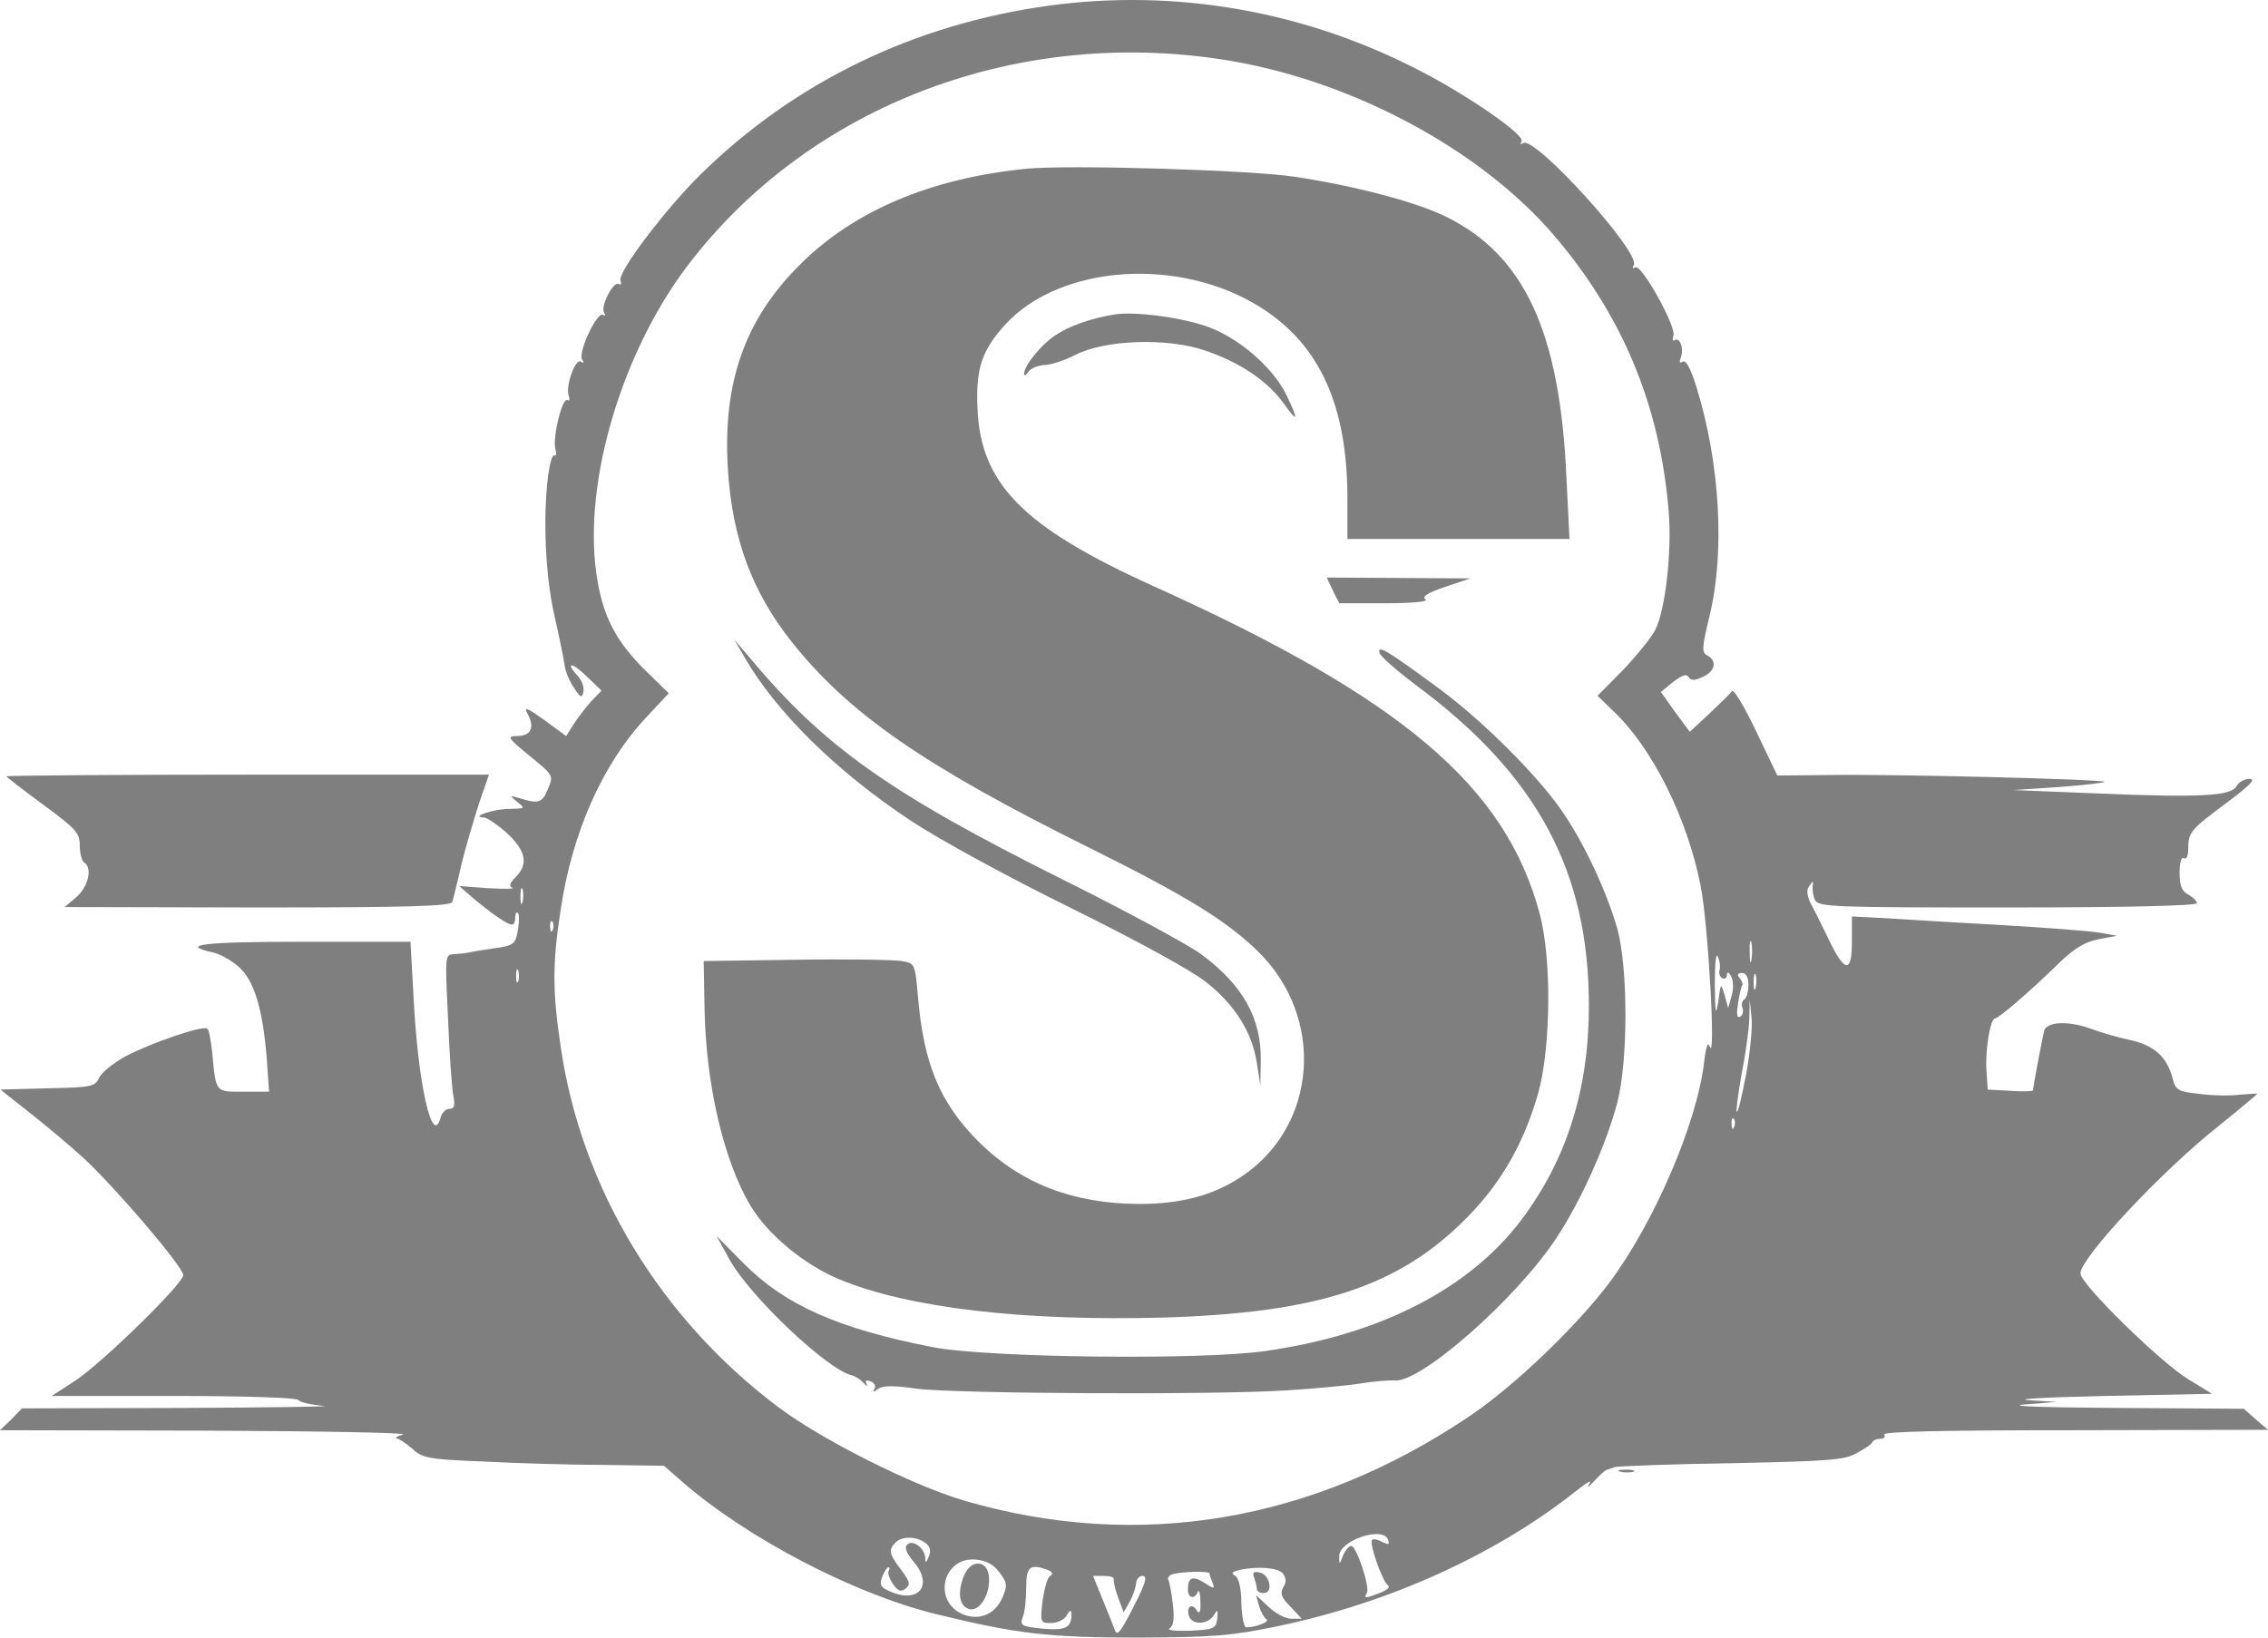 <svg width="180" height="130" viewBox="0 0 180 130" fill="none" xmlns="http://www.w3.org/2000/svg">
<path d="M83.327 0.438C72.582 1.9 63.103 6.492 55.643 13.806C52.802 16.595 49.004 21.629 49.243 22.275C49.346 22.547 49.312 22.649 49.106 22.547C48.696 22.275 47.635 24.316 47.943 24.826C48.08 25.03 48.046 25.099 47.84 24.996C47.395 24.724 45.855 27.956 46.198 28.534C46.369 28.772 46.335 28.874 46.095 28.704C45.65 28.432 44.863 30.677 45.137 31.425C45.239 31.697 45.205 31.867 45.034 31.765C44.624 31.493 43.837 34.759 44.076 35.643C44.179 36.017 44.145 36.255 43.973 36.153C43.837 36.085 43.631 36.8 43.494 37.786C43.084 41.188 43.289 45.643 43.973 48.739C44.35 50.406 44.726 52.208 44.795 52.718C44.829 53.195 45.171 54.045 45.547 54.589C46.061 55.406 46.198 55.44 46.3 54.929C46.369 54.589 46.198 54.045 45.89 53.705C44.829 52.548 45.342 52.514 46.54 53.671L47.738 54.827L46.916 55.678C46.471 56.188 45.855 56.97 45.513 57.514L44.932 58.433L43.221 57.174C41.783 56.154 41.544 56.052 41.886 56.698C42.468 57.753 42.126 58.433 41.03 58.433C40.209 58.433 40.278 58.569 42.023 59.998C43.939 61.562 43.939 61.562 43.494 62.617C43.049 63.739 42.741 63.841 41.236 63.365C40.414 63.127 40.414 63.127 41.065 63.671C41.715 64.181 41.681 64.181 40.38 64.216C39.182 64.216 37.266 64.862 38.395 64.896C38.635 64.896 39.456 65.44 40.209 66.12C41.749 67.515 41.954 68.603 40.928 69.624C40.449 70.1 40.38 70.338 40.654 70.474C40.894 70.576 40.038 70.576 38.738 70.508L36.445 70.338L37.54 71.29C38.943 72.481 40.278 73.399 40.62 73.399C40.791 73.399 40.894 73.161 40.894 72.821C40.894 72.515 40.996 72.345 41.099 72.481C41.236 72.583 41.202 73.229 41.099 73.876C40.894 74.964 40.791 75.066 39.08 75.304C38.087 75.44 37.198 75.61 37.061 75.644C36.89 75.678 36.445 75.712 36.034 75.746C35.316 75.781 35.316 75.814 35.555 80.781C35.658 83.57 35.863 86.325 35.966 86.903C36.137 87.754 36.068 88.026 35.658 88.026C35.384 88.026 35.076 88.332 34.973 88.706C34.323 91.155 33.16 86.053 32.818 79.08L32.578 74.76H24.057C16.152 74.76 14.133 74.998 16.905 75.61C17.418 75.712 18.342 76.223 18.924 76.733C20.156 77.787 20.875 80.1 21.183 84.182L21.354 86.665H19.335C17.042 86.665 17.145 86.767 16.837 83.502C16.734 82.617 16.597 81.767 16.46 81.665C16.152 81.359 11.977 82.787 9.924 83.876C9 84.386 8.076 85.135 7.871 85.543C7.563 86.257 7.289 86.325 3.798 86.393L0.034 86.495L2.224 88.23C3.456 89.182 5.441 90.849 6.639 91.938C9.171 94.284 14.544 100.577 14.544 101.224C14.544 101.904 8.144 108.163 5.989 109.591L4.106 110.816H13.722C19.232 110.816 23.441 110.952 23.646 111.122C23.817 111.326 24.741 111.53 25.665 111.598C26.624 111.666 21.627 111.734 14.578 111.768L1.745 111.802L0.89 112.686L0 113.537L16.426 113.571C25.46 113.605 32.475 113.741 31.996 113.877C31.517 114.013 31.312 114.149 31.483 114.183C31.688 114.217 32.236 114.591 32.715 114.999C33.502 115.748 33.981 115.85 38.327 116.02C40.962 116.156 45.274 116.292 47.909 116.292L52.7 116.36L54.171 117.653C59.304 122.109 67.757 126.53 74.259 128.129C80.795 129.728 83.293 130 90.513 130C96.331 129.966 97.734 129.864 101.464 129.082C110.259 127.245 118.745 123.401 125.076 118.367C125.932 117.687 126.411 117.415 126.137 117.789C125.897 118.163 126.034 118.095 126.479 117.619C126.924 117.142 127.369 116.734 127.471 116.7C127.574 116.666 127.882 116.564 128.156 116.462C128.43 116.394 132.639 116.224 137.464 116.156C145.163 115.986 146.395 115.918 147.388 115.34C148.004 114.999 148.586 114.625 148.62 114.455C148.688 114.319 148.962 114.217 149.236 114.217C149.544 114.217 149.646 114.081 149.544 113.877C149.407 113.639 154.54 113.537 164.669 113.537L180 113.503L179.042 112.686L178.084 111.836L168.091 111.768C162.24 111.734 159.16 111.632 160.665 111.496L163.232 111.292L161.008 111.156C159.776 111.054 162.548 110.918 167.167 110.816L175.551 110.646L173.669 109.489C171.445 108.129 165.114 101.938 165.114 101.087C165.114 99.863 171.582 92.924 176.167 89.318C177.81 87.992 179.144 86.869 179.144 86.835C179.144 86.801 178.529 86.835 177.741 86.903C176.989 87.005 175.517 86.971 174.525 86.835C172.916 86.665 172.677 86.529 172.471 85.747C172.027 83.944 171.034 83.026 169.152 82.583C168.16 82.379 166.757 81.971 166.038 81.699C164.224 81.019 162.479 81.087 162.24 81.801C162.103 82.345 161.35 86.291 161.35 86.563C161.35 86.631 160.529 86.665 159.57 86.597L157.757 86.495L157.654 84.965C157.551 83.332 157.962 80.849 158.338 80.849C158.646 80.815 161.042 78.774 163.3 76.563C164.669 75.236 165.49 74.76 166.586 74.556L168.023 74.284L166.654 74.046C165.901 73.91 162.376 73.638 158.783 73.433C155.224 73.229 151.084 72.991 149.646 72.889L146.977 72.753V74.76C146.977 77.311 146.395 77.243 145.095 74.488C144.582 73.433 143.966 72.175 143.692 71.699C143.418 71.086 143.35 70.644 143.589 70.338C143.897 69.896 143.932 69.896 143.863 70.338C143.829 70.61 143.897 71.121 144.034 71.427C144.308 72.005 145.369 72.039 159.331 72.039C168.741 72.039 174.354 71.903 174.354 71.699C174.354 71.529 174.046 71.222 173.669 71.018C173.156 70.746 172.985 70.304 172.985 69.284C172.985 68.467 173.122 67.991 173.327 68.127C173.532 68.263 173.669 67.923 173.669 67.379C173.669 66.052 173.875 65.848 176.749 63.705C178.563 62.345 179.076 61.834 178.529 61.834C178.152 61.834 177.673 62.072 177.502 62.413C177.057 63.195 174.593 63.331 166.586 62.991L159.81 62.719L163.369 62.481C165.285 62.345 166.962 62.141 167.03 62.072C167.236 61.868 149.749 61.426 144.958 61.528L141.057 61.562L139.38 58.059C138.456 56.12 137.601 54.691 137.464 54.861C137.327 55.066 136.506 55.848 135.65 56.664L134.11 58.093L132.947 56.528L131.817 54.929L132.776 54.147C133.494 53.603 133.837 53.467 134.008 53.739C134.213 54.045 134.487 54.045 135.137 53.739C136.129 53.297 136.3 52.48 135.513 52.038C135.034 51.8 135.068 51.426 135.684 48.875C136.916 43.773 136.506 36.731 134.624 30.677C134.179 29.248 133.802 28.568 133.563 28.704C133.289 28.874 133.255 28.738 133.392 28.398C133.665 27.684 133.323 26.731 132.913 27.003C132.741 27.105 132.707 26.935 132.81 26.663C133.084 25.983 130.278 20.949 129.798 21.221C129.559 21.357 129.525 21.289 129.662 21.051C130.278 20.098 121.825 10.778 120.901 11.357C120.696 11.493 120.627 11.459 120.764 11.22C121.072 10.71 116.179 7.343 112.209 5.37C103.209 0.812 93.183 -0.889 83.327 0.438ZM97.837 4.86C107.589 6.56 117.513 11.935 123.262 18.602C128.738 24.962 131.749 32.174 132.433 40.575C132.707 43.807 132.16 48.467 131.373 49.997C131.065 50.61 129.901 52.038 128.806 53.195L126.787 55.236L128.019 56.426C131.099 59.317 133.905 64.896 134.966 70.304C135.582 73.365 136.198 84.556 135.684 83.06C135.548 82.651 135.376 83.128 135.24 84.386C134.658 89.216 131.27 97.074 127.745 101.802C125.144 105.271 120.217 109.999 116.692 112.38C104.167 120.85 90.308 123.163 76.483 119.115C72.376 117.891 65.19 114.285 61.768 111.7C52.426 104.693 46.163 94.353 44.521 83.23C43.837 78.74 43.837 76.529 44.487 72.277C45.411 66.052 47.84 60.61 51.331 56.902L53.076 55.032L51.297 53.297C48.833 50.882 47.806 48.875 47.327 45.507C46.3 38.228 49.346 27.99 54.547 21.119C64.3 8.261 81.068 1.968 97.837 4.86ZM41.475 71.597C41.373 71.937 41.304 71.733 41.304 71.189C41.304 70.61 41.373 70.372 41.475 70.576C41.544 70.814 41.544 71.29 41.475 71.597ZM43.871 73.808C43.768 74.08 43.665 73.978 43.665 73.603C43.631 73.229 43.734 73.025 43.837 73.161C43.939 73.263 43.973 73.57 43.871 73.808ZM139.004 76.189C138.935 76.631 138.867 76.359 138.867 75.61C138.833 74.862 138.901 74.522 139.004 74.828C139.072 75.168 139.072 75.781 139.004 76.189ZM136.471 77.005C136.403 77.243 136.471 77.515 136.677 77.651C136.882 77.753 137.053 77.651 137.053 77.413C137.087 77.107 137.19 77.141 137.395 77.515C137.567 77.821 137.601 78.502 137.43 79.046L137.156 80.032L136.882 79.012C136.574 77.991 136.574 77.991 136.369 79.522C136.163 80.747 136.129 80.475 136.095 78.162C136.095 76.427 136.198 75.542 136.335 75.951C136.506 76.325 136.54 76.801 136.471 77.005ZM41.133 77.889C41.03 78.127 40.962 77.957 40.962 77.481C40.962 77.005 41.03 76.835 41.133 77.039C41.202 77.277 41.202 77.685 41.133 77.889ZM138.764 78.195C138.764 78.706 138.627 79.216 138.422 79.352C138.251 79.454 138.183 79.76 138.285 79.998C138.388 80.27 138.319 80.577 138.114 80.713C137.84 80.849 137.806 80.508 137.943 79.624C138.046 78.91 138.217 78.264 138.285 78.195C138.354 78.127 138.251 77.889 138.08 77.651C137.84 77.379 137.909 77.243 138.251 77.243C138.593 77.243 138.764 77.583 138.764 78.195ZM139.346 78.4C139.243 78.74 139.175 78.536 139.175 77.991C139.175 77.413 139.243 77.175 139.346 77.379C139.414 77.617 139.414 78.094 139.346 78.4ZM138.593 85.237C138.251 86.971 137.943 88.332 137.84 88.264C137.772 88.162 137.943 86.835 138.217 85.305C138.525 83.774 138.798 81.801 138.833 80.917L138.867 79.352L139.004 80.713C139.106 81.461 138.901 83.502 138.593 85.237ZM137.635 89.454C137.532 89.727 137.43 89.624 137.43 89.25C137.395 88.876 137.498 88.672 137.601 88.808C137.703 88.91 137.738 89.216 137.635 89.454ZM110.156 122.211C110.293 122.619 110.224 122.653 109.711 122.415C109.369 122.211 108.992 122.143 108.89 122.245C108.65 122.517 109.711 125.544 110.156 125.85C110.361 125.986 110.087 126.224 109.574 126.428C108.376 126.905 108.205 126.905 108.479 126.462C108.753 126.02 107.658 122.721 107.247 122.721C107.076 122.721 106.768 123.061 106.597 123.469C106.289 124.252 106.289 124.252 106.289 123.537C106.255 122.313 109.711 121.122 110.156 122.211ZM73.437 122.483C73.814 122.755 73.916 123.095 73.711 123.571C73.506 124.081 73.437 124.115 73.437 123.707C73.403 122.891 72.445 122.177 72 122.619C71.76 122.857 71.932 123.299 72.547 124.013C74.053 125.816 72.958 127.279 70.768 126.394C69.878 126.02 69.776 125.85 70.015 125.17C70.186 124.762 70.392 124.422 70.494 124.422C70.631 124.422 70.631 124.558 70.528 124.694C70.426 124.864 70.597 125.34 70.871 125.748C71.281 126.326 71.521 126.394 71.897 126.088C72.274 125.782 72.205 125.544 71.521 124.626C70.563 123.367 70.494 123.027 71.076 122.449C71.589 121.939 72.719 121.939 73.437 122.483ZM79.323 124.83C79.939 125.646 79.973 125.85 79.563 126.803C79.015 128.129 77.749 128.673 76.449 128.163C73.985 127.143 74.806 123.571 77.441 123.809C78.262 123.877 78.844 124.183 79.323 124.83ZM83.156 124.626C83.532 124.796 83.601 124.932 83.361 125.102C83.122 125.204 82.882 126.122 82.745 127.075C82.54 128.809 82.574 128.843 83.43 128.843C83.909 128.843 84.49 128.571 84.662 128.231C84.935 127.789 85.004 127.755 85.038 128.163C85.038 129.218 84.559 129.456 82.711 129.286C81.068 129.116 80.932 129.048 81.171 128.367C81.342 127.993 81.445 126.939 81.445 126.02C81.445 124.354 81.753 124.115 83.156 124.626ZM101.806 124.898C102.08 125.272 102.114 125.578 101.84 126.02C101.567 126.496 101.703 126.837 102.422 127.551L103.312 128.503H102.49C102.046 128.503 101.224 128.095 100.677 127.551L99.684 126.633L99.924 127.483C100.061 127.959 100.335 128.435 100.506 128.537C100.814 128.741 99.684 129.184 98.897 129.184C98.726 129.184 98.555 128.333 98.521 127.279C98.521 126.122 98.316 125.272 98.042 125.102C97.7 124.898 97.768 124.796 98.247 124.66C99.616 124.32 101.395 124.422 101.806 124.898ZM95.989 124.898C95.989 124.966 96.091 125.306 96.228 125.612C96.433 126.156 96.365 126.156 95.578 125.646C94.654 125.068 94.278 125.204 94.278 126.19C94.278 126.871 94.825 127.007 95.065 126.36C95.167 126.156 95.27 126.496 95.27 127.143C95.304 127.993 95.201 128.197 94.962 127.823C94.585 127.211 94.106 127.585 94.38 128.333C94.654 129.014 95.852 128.98 96.331 128.231C96.639 127.721 96.673 127.755 96.605 128.503C96.502 129.286 96.365 129.354 94.449 129.456C93.217 129.49 92.567 129.422 92.84 129.252C93.148 129.048 93.217 128.469 93.08 127.313C92.977 126.428 92.806 125.578 92.738 125.442C92.635 125.272 92.772 125.068 92.977 125C93.525 124.762 95.989 124.694 95.989 124.898ZM88.392 125.34C88.357 125.51 88.494 126.156 88.734 126.803L89.179 127.993L89.658 127.143C89.932 126.667 90.137 126.02 90.171 125.68C90.171 125.374 90.411 125.102 90.684 125.102C91.095 125.102 90.924 125.68 89.966 127.551C88.905 129.626 88.665 129.932 88.46 129.354C88.323 128.98 87.878 127.857 87.468 126.871L86.749 125.102H87.605C88.084 125.102 88.426 125.204 88.392 125.34Z" fill="black" fill-opacity="0.5"/>
<path d="M81.445 13.398C73.882 14.146 67.757 16.732 63.479 21.017C59.133 25.337 57.354 30.337 57.764 37.174C58.106 42.753 59.681 46.971 62.829 50.95C67.346 56.631 73.3 60.781 86.475 67.311C94.141 71.121 97.289 73.06 99.787 75.475C105.228 80.747 104.578 89.421 98.487 93.435C96.262 94.897 93.73 95.578 90.376 95.578C85.141 95.544 81 93.945 77.646 90.612C74.601 87.55 73.3 84.455 72.856 79.115C72.616 76.496 72.616 76.462 71.555 76.291C70.973 76.189 67.209 76.121 63.171 76.189L55.848 76.291L55.916 80.033C56.019 86.054 57.422 92.108 59.544 95.68C60.878 97.959 63.821 100.408 66.627 101.564C72.103 103.843 81.308 104.898 92.395 104.592C104.612 104.218 110.977 102.143 116.35 96.734C119.122 93.945 120.901 90.85 122.065 86.836C123.091 83.196 123.16 76.155 122.202 72.55C119.498 62.413 111.285 55.44 91.54 46.529C81.24 41.868 77.817 38.433 77.578 32.412C77.441 29.249 77.92 27.82 79.768 25.779C84.148 20.983 93.696 20.337 100.129 24.453C104.749 27.412 106.905 32.174 106.939 39.453V42.787H115.768H124.563L124.323 37.957C123.81 26.29 120.97 20.235 114.707 17.174C112.312 16.017 107.555 14.759 102.833 14.044C99.411 13.5 84.73 13.058 81.445 13.398Z" fill="black" fill-opacity="0.5"/>
<path d="M88.46 24.962C86.578 25.268 84.833 25.88 83.738 26.628C82.574 27.411 81.274 29.044 81.274 29.69C81.274 29.86 81.445 29.792 81.616 29.52C81.787 29.248 82.369 29.01 82.882 28.976C83.395 28.976 84.525 28.601 85.38 28.159C87.707 26.969 92.635 26.799 95.612 27.819C98.35 28.738 100.506 30.166 101.84 31.969C103.004 33.602 103.107 33.465 102.114 31.391C101.019 29.112 98.144 26.663 95.578 25.846C93.388 25.132 90 24.724 88.46 24.962Z" fill="black" fill-opacity="0.5"/>
<path d="M105.776 46.868L106.289 47.889H109.951C112.141 47.889 113.441 47.753 113.133 47.583C112.825 47.379 113.27 47.072 114.673 46.596L116.692 45.916L110.977 45.882L105.297 45.848L105.776 46.868Z" fill="black" fill-opacity="0.5"/>
<path d="M59.065 52.139C61.597 56.527 66.354 61.221 72.308 65.167C74.635 66.698 79.939 69.589 85.038 72.106C90.274 74.691 94.551 77.038 95.715 77.957C98.042 79.793 99.376 81.971 99.753 84.385L100.027 86.154L100.061 84.249C100.129 80.848 98.658 78.229 95.373 75.78C94.312 74.998 89.35 72.31 84.354 69.827C70.597 62.956 65.395 59.283 59.441 52.139L58.278 50.779L59.065 52.139Z" fill="black" fill-opacity="0.5"/>
<path d="M109.471 51.799C109.506 52.071 110.84 53.228 112.414 54.418C121.962 61.493 126.103 69.147 126.103 79.827C126.103 86.528 124.323 92.106 120.696 96.903C116.555 102.345 109.506 105.951 100.471 107.243C95.441 107.991 78.297 107.787 73.985 106.937C66.525 105.474 62.316 103.603 59.065 100.338L56.874 98.127L57.867 99.93C59.475 102.889 65.703 108.774 67.62 109.182C67.894 109.25 68.304 109.522 68.544 109.794C68.817 110.066 68.92 110.1 68.783 109.896C68.646 109.59 68.749 109.522 69.091 109.658C69.399 109.76 69.536 110.032 69.399 110.27C69.228 110.542 69.297 110.542 69.673 110.27C70.015 109.998 70.837 109.964 72.719 110.236C75.764 110.645 96.502 110.747 102.148 110.372C104.304 110.236 106.939 109.998 107.966 109.828C108.992 109.658 110.224 109.556 110.703 109.59C112.791 109.76 120.354 103.093 123.536 98.263C125.487 95.304 127.471 90.882 128.361 87.514C129.217 84.215 129.217 76.834 128.361 73.739C127.574 70.949 125.863 67.208 124.152 64.657C122.27 61.799 117.821 57.343 114.297 54.724C110.087 51.629 109.369 51.187 109.471 51.799Z" fill="black" fill-opacity="0.5"/>
<path d="M76.517 125.068C75.935 126.462 76.141 127.619 77.03 127.755C77.852 127.857 78.673 126.36 78.468 125.034C78.297 123.809 77.03 123.809 76.517 125.068Z" fill="black" fill-opacity="0.5"/>
<path d="M99.547 125.272C99.65 125.579 99.753 125.987 99.753 126.157C99.753 126.327 99.992 126.463 100.3 126.463C101.087 126.463 100.779 124.966 99.958 124.83C99.479 124.728 99.376 124.83 99.547 125.272Z" fill="black" fill-opacity="0.5"/>
<path d="M0.513 61.63C0.513 61.699 1.814 62.685 3.422 63.876C6.057 65.814 6.331 66.121 6.331 67.141C6.331 67.753 6.502 68.365 6.673 68.468C7.357 68.876 7.015 70.372 6.091 71.189L5.133 72.005L20.464 72.039C32.441 72.039 35.795 71.937 35.897 71.597C35.966 71.393 36.308 70.032 36.616 68.638C36.958 67.243 37.608 65.066 38.019 63.773L38.806 61.495H19.643C9.137 61.495 0.513 61.562 0.513 61.63Z" fill="black" fill-opacity="0.5"/>
<path d="M128.601 116.836C128.909 116.904 129.388 116.904 129.627 116.836C129.833 116.734 129.593 116.666 129.011 116.666C128.464 116.666 128.259 116.734 128.601 116.836Z" fill="black" fill-opacity="0.5"/>
</svg>
